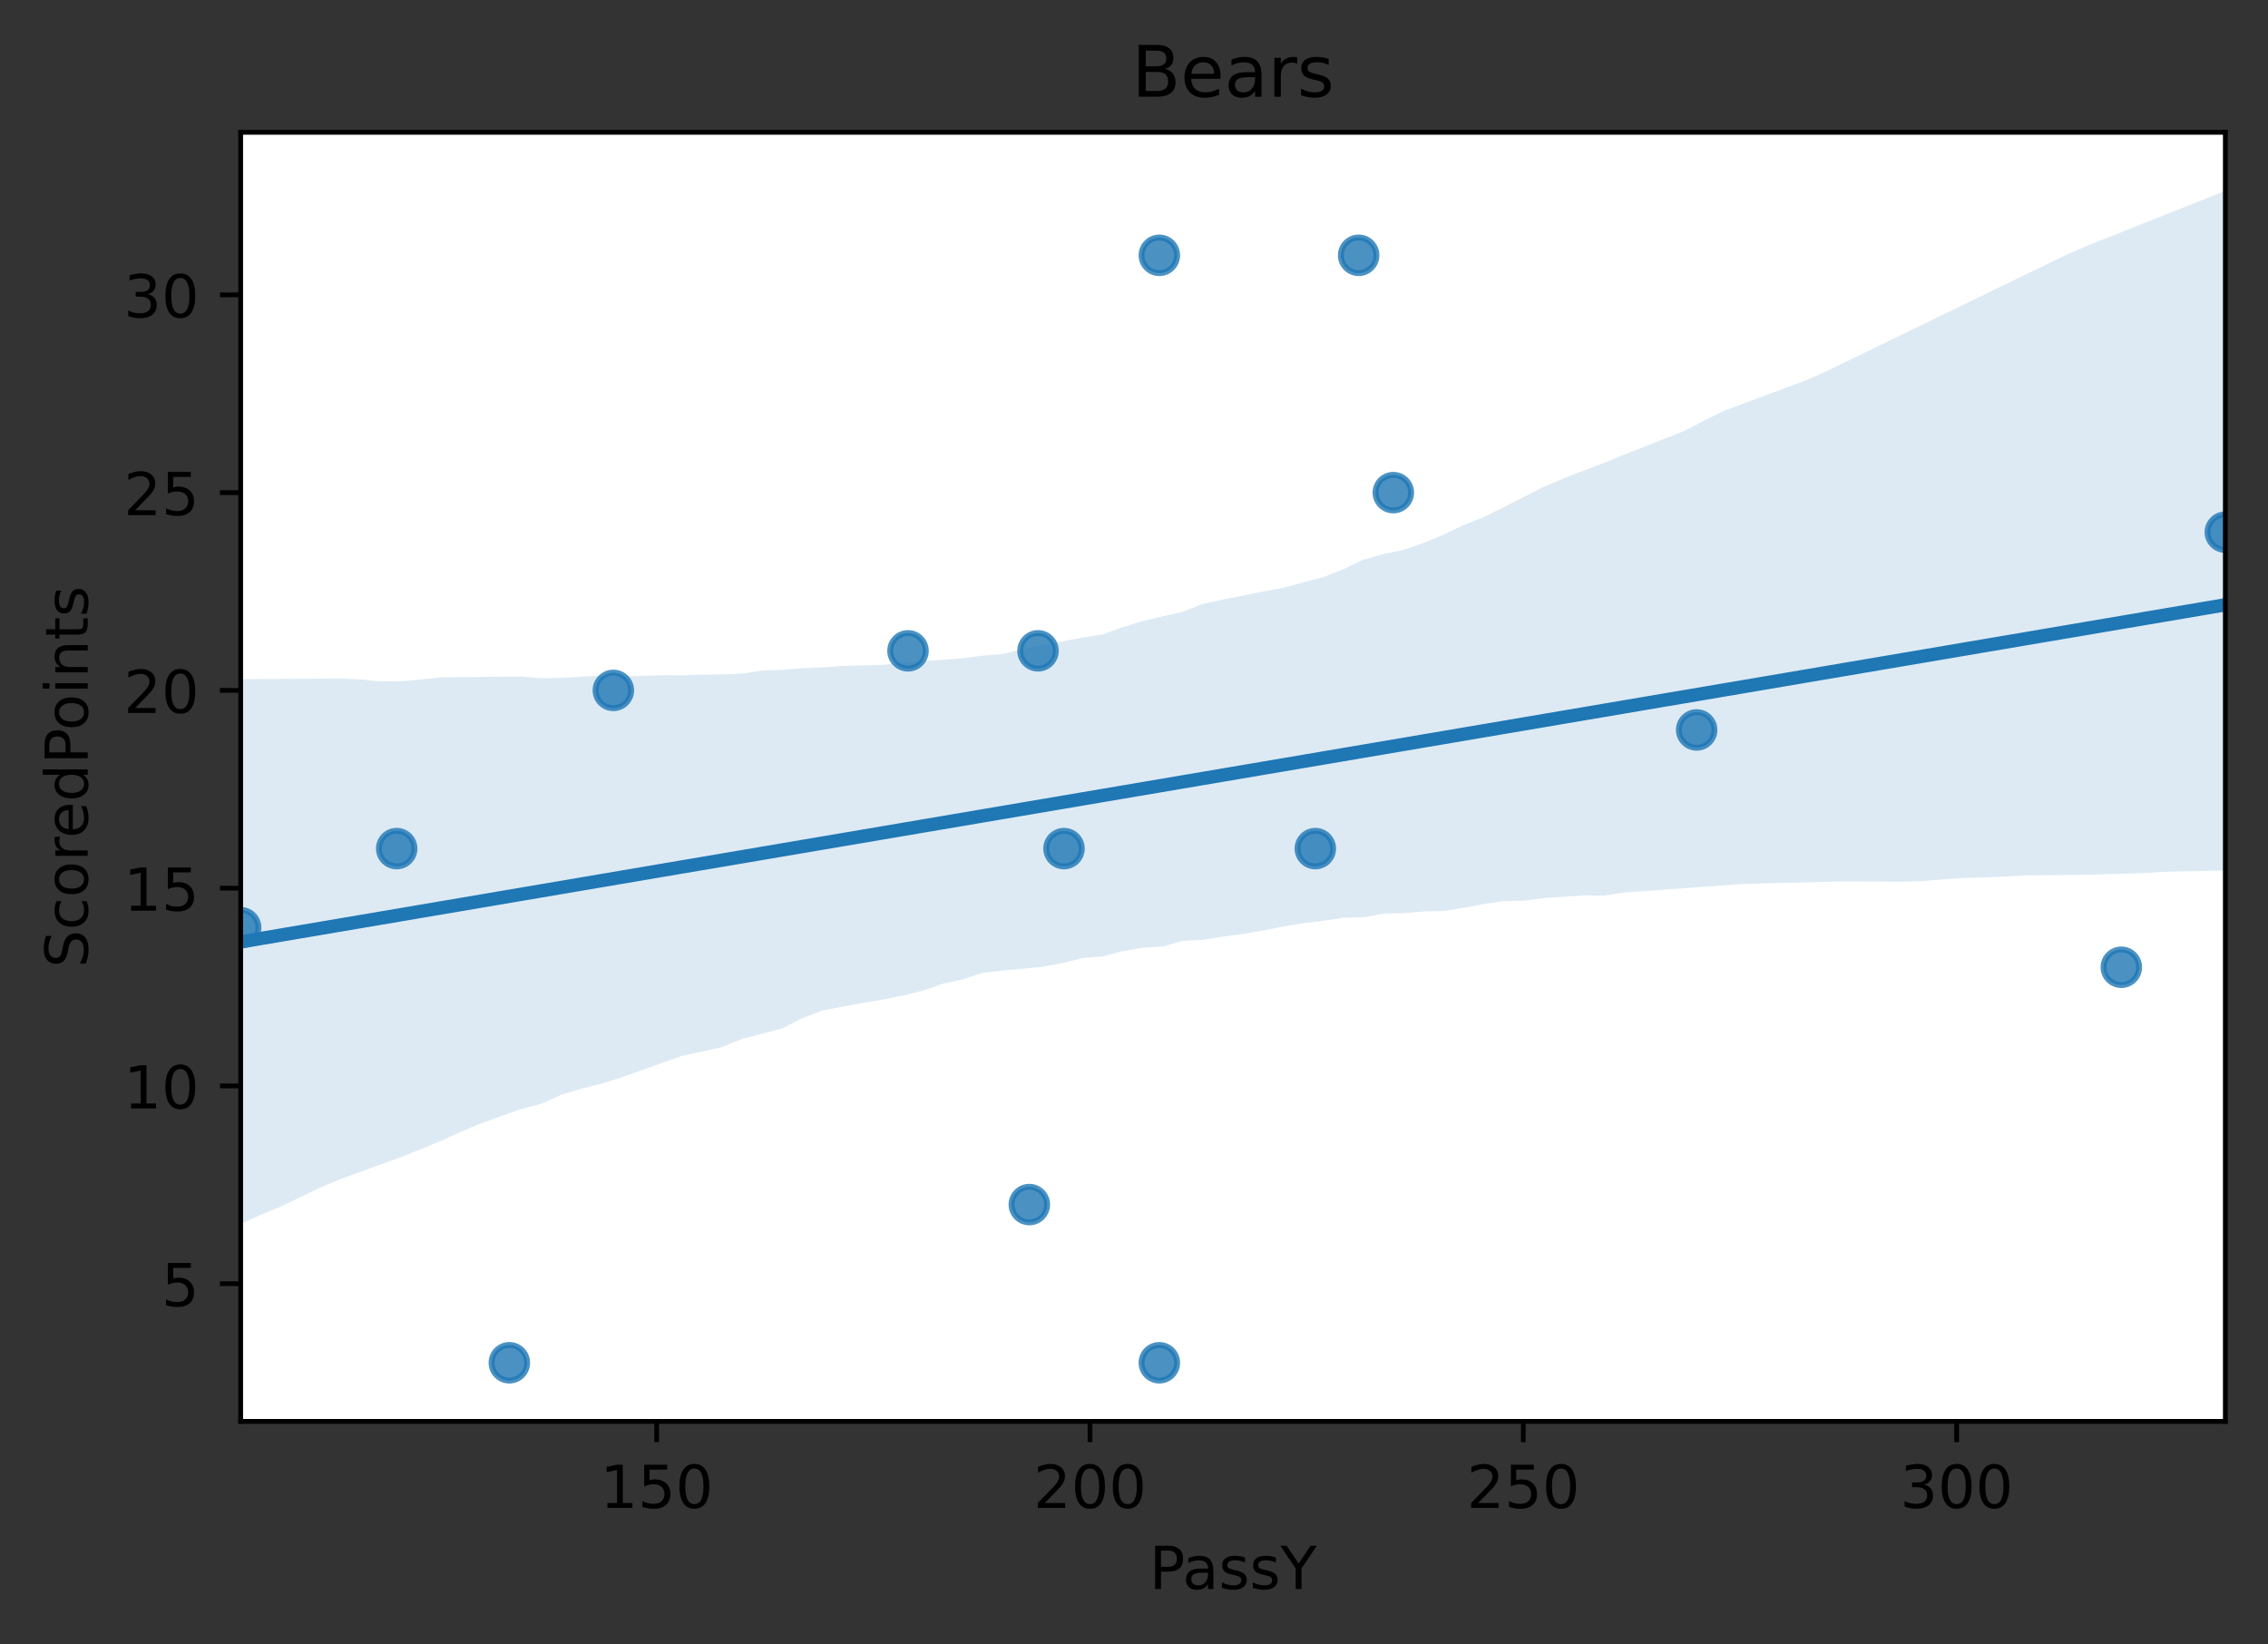 <?xml version="1.0" encoding="utf-8" standalone="no"?>
<!DOCTYPE svg PUBLIC "-//W3C//DTD SVG 1.1//EN"
  "http://www.w3.org/Graphics/SVG/1.1/DTD/svg11.dtd">
<!-- Created with matplotlib (https://matplotlib.org/) -->
<svg height="277.314pt" version="1.1" viewBox="0 0 382.603 277.314" width="382.603pt" xmlns="http://www.w3.org/2000/svg" xmlns:xlink="http://www.w3.org/1999/xlink">
 <rect x="0" y="0" width="382.603" height="277.314" fill="#333333" stroke="none"/>
 <defs>
  <style type="text/css">
*{stroke-linecap:butt;stroke-linejoin:round;}
  </style>
 </defs>
 <g id="figure_1">
  <g id="patch_1">
   <path d="M 0 277.314 
L 382.603 277.314 
L 382.603 0 
L 0 0 
z
" style="fill:none;"/>
  </g>
  <g id="axes_1">
   <g id="patch_2">
    <path d="M 40.603 239.758 
L 375.403 239.758 
L 375.403 22.318 
L 40.603 22.318 
z
" style="fill:#ffffff;"/>
   </g>
   <g id="PathCollection_1">
    <defs>
     <path d="M 0 3 
C 0.796 3 1.559 2.684 2.121 2.121 
C 2.684 1.559 3 0.796 3 0 
C 3 -0.796 2.684 -1.559 2.121 -2.121 
C 1.559 -2.684 0.796 -3 0 -3 
C -0.796 -3 -1.559 -2.684 -2.121 -2.121 
C -2.684 -1.559 -3 -0.796 -3 0 
C -3 0.796 -2.684 1.559 -2.121 2.121 
C -1.559 2.684 -0.796 3 0 3 
z
" id="m02934ae591" style="stroke:#1f77b4;stroke-opacity:0.8;"/>
    </defs>
    <g clip-path="url(#pd5ed1c3bf8)">
     <use style="fill:#1f77b4;fill-opacity:0.8;stroke:#1f77b4;stroke-opacity:0.8;" x="195.576" xlink:href="#m02934ae591" y="229.874"/>
     <use style="fill:#1f77b4;fill-opacity:0.8;stroke:#1f77b4;stroke-opacity:0.8;" x="66.919" xlink:href="#m02934ae591" y="143.143"/>
     <use style="fill:#1f77b4;fill-opacity:0.8;stroke:#1f77b4;stroke-opacity:0.8;" x="195.576" xlink:href="#m02934ae591" y="43.067"/>
     <use style="fill:#1f77b4;fill-opacity:0.8;stroke:#1f77b4;stroke-opacity:0.8;" x="179.494" xlink:href="#m02934ae591" y="143.143"/>
     <use style="fill:#1f77b4;fill-opacity:0.8;stroke:#1f77b4;stroke-opacity:0.8;" x="175.108" xlink:href="#m02934ae591" y="109.784"/>
     <use style="fill:#1f77b4;fill-opacity:0.8;stroke:#1f77b4;stroke-opacity:0.8;" x="235.05" xlink:href="#m02934ae591" y="83.097"/>
     <use style="fill:#1f77b4;fill-opacity:0.8;stroke:#1f77b4;stroke-opacity:0.8;" x="221.892" xlink:href="#m02934ae591" y="143.143"/>
     <use style="fill:#1f77b4;fill-opacity:0.8;stroke:#1f77b4;stroke-opacity:0.8;" x="40.603" xlink:href="#m02934ae591" y="156.486"/>
     <use style="fill:#1f77b4;fill-opacity:0.8;stroke:#1f77b4;stroke-opacity:0.8;" x="103.47" xlink:href="#m02934ae591" y="116.456"/>
     <use style="fill:#1f77b4;fill-opacity:0.8;stroke:#1f77b4;stroke-opacity:0.8;" x="173.646" xlink:href="#m02934ae591" y="203.188"/>
     <use style="fill:#1f77b4;fill-opacity:0.8;stroke:#1f77b4;stroke-opacity:0.8;" x="286.221" xlink:href="#m02934ae591" y="123.128"/>
     <use style="fill:#1f77b4;fill-opacity:0.8;stroke:#1f77b4;stroke-opacity:0.8;" x="375.403" xlink:href="#m02934ae591" y="89.769"/>
     <use style="fill:#1f77b4;fill-opacity:0.8;stroke:#1f77b4;stroke-opacity:0.8;" x="229.202" xlink:href="#m02934ae591" y="43.067"/>
     <use style="fill:#1f77b4;fill-opacity:0.8;stroke:#1f77b4;stroke-opacity:0.8;" x="357.859" xlink:href="#m02934ae591" y="163.158"/>
     <use style="fill:#1f77b4;fill-opacity:0.8;stroke:#1f77b4;stroke-opacity:0.8;" x="85.925" xlink:href="#m02934ae591" y="229.874"/>
     <use style="fill:#1f77b4;fill-opacity:0.8;stroke:#1f77b4;stroke-opacity:0.8;" x="153.178" xlink:href="#m02934ae591" y="109.784"/>
    </g>
   </g>
   <g id="PolyCollection_1">
    <path clip-path="url(#pd5ed1c3bf8)" d="M 40.603 114.578 
L 40.603 206.456 
L 43.985 204.906 
L 47.367 203.534 
L 50.749 201.899 
L 54.13 200.271 
L 57.512 198.852 
L 60.894 197.633 
L 64.276 196.399 
L 67.658 195.175 
L 71.039 193.832 
L 74.421 192.425 
L 77.803 190.887 
L 81.185 189.464 
L 84.567 188.264 
L 87.949 187.06 
L 91.33 186.179 
L 94.712 184.653 
L 98.094 183.632 
L 101.476 182.792 
L 104.858 181.74 
L 108.239 180.529 
L 111.621 179.318 
L 115.003 178.123 
L 118.385 177.388 
L 121.767 176.637 
L 125.149 175.249 
L 128.53 174.372 
L 131.912 173.496 
L 135.294 171.761 
L 138.676 170.487 
L 142.058 169.802 
L 145.439 169.189 
L 148.821 168.632 
L 152.203 167.947 
L 155.585 167.134 
L 158.967 165.956 
L 162.349 165.213 
L 165.73 164.113 
L 169.112 163.722 
L 172.494 163.399 
L 175.876 163.075 
L 179.258 162.442 
L 182.639 161.601 
L 186.021 161.324 
L 189.403 160.432 
L 192.785 159.873 
L 196.167 159.65 
L 199.549 158.698 
L 202.93 158.529 
L 206.312 157.982 
L 209.694 157.551 
L 213.076 156.961 
L 216.458 156.283 
L 219.839 155.714 
L 223.221 155.321 
L 226.603 154.81 
L 229.985 154.729 
L 233.367 154.11 
L 236.749 154.03 
L 240.13 153.748 
L 243.512 153.668 
L 246.894 153.139 
L 250.276 152.506 
L 253.658 151.985 
L 257.039 151.941 
L 260.421 151.499 
L 263.803 151.258 
L 267.185 151.031 
L 270.567 151.08 
L 273.949 150.546 
L 277.33 150.308 
L 280.712 150.065 
L 284.094 149.822 
L 287.476 149.579 
L 290.858 149.336 
L 294.239 149.094 
L 297.621 149.001 
L 301.003 148.921 
L 304.385 148.84 
L 307.767 148.76 
L 311.149 148.668 
L 314.53 148.688 
L 317.912 148.709 
L 321.294 148.73 
L 324.676 148.588 
L 328.058 148.301 
L 331.439 148.102 
L 334.821 148.005 
L 338.203 147.852 
L 341.585 147.659 
L 344.967 147.638 
L 348.349 147.604 
L 351.73 147.549 
L 355.112 147.46 
L 358.494 147.371 
L 361.876 147.257 
L 365.258 147.057 
L 368.639 146.983 
L 372.021 146.909 
L 375.403 146.835 
L 375.403 32.202 
L 375.403 32.202 
L 372.021 33.544 
L 368.639 34.886 
L 365.258 36.229 
L 361.876 37.571 
L 358.494 38.913 
L 355.112 40.255 
L 351.73 41.598 
L 348.349 43.089 
L 344.967 44.729 
L 341.585 46.369 
L 338.203 48.011 
L 334.821 49.657 
L 331.439 51.304 
L 328.058 52.939 
L 324.676 54.575 
L 321.294 56.222 
L 317.912 57.87 
L 314.53 59.517 
L 311.149 61.147 
L 307.767 62.774 
L 304.385 64.265 
L 301.003 65.517 
L 297.621 66.769 
L 294.239 68.022 
L 290.858 69.28 
L 287.476 70.949 
L 284.094 72.699 
L 280.712 74.034 
L 277.33 75.369 
L 273.949 76.705 
L 270.567 78.098 
L 267.185 79.364 
L 263.803 80.691 
L 260.421 82.112 
L 257.039 83.838 
L 253.658 85.555 
L 250.276 87.243 
L 246.894 88.568 
L 243.512 90.19 
L 240.13 91.599 
L 236.749 92.757 
L 233.367 93.468 
L 229.985 94.406 
L 226.603 96.031 
L 223.221 97.366 
L 219.839 98.246 
L 216.458 99.162 
L 213.076 99.778 
L 209.694 100.463 
L 206.312 101.137 
L 202.93 101.855 
L 199.549 103.188 
L 196.167 103.962 
L 192.785 104.754 
L 189.403 105.799 
L 186.021 107.009 
L 182.639 107.534 
L 179.258 108.19 
L 175.876 108.78 
L 172.494 109.486 
L 169.112 110.327 
L 165.73 110.597 
L 162.349 111.043 
L 158.967 111.306 
L 155.585 111.497 
L 152.203 111.802 
L 148.821 112.145 
L 145.439 112.245 
L 142.058 112.336 
L 138.676 112.581 
L 135.294 112.713 
L 131.912 112.992 
L 128.53 113.112 
L 125.149 113.621 
L 121.767 113.759 
L 118.385 113.802 
L 115.003 113.898 
L 111.621 113.876 
L 108.239 114.019 
L 104.858 114.07 
L 101.476 113.981 
L 98.094 114.147 
L 94.712 114.335 
L 91.33 114.407 
L 87.949 114.123 
L 84.567 114.147 
L 81.185 114.179 
L 77.803 114.214 
L 74.421 114.262 
L 71.039 114.614 
L 67.658 114.912 
L 64.276 114.938 
L 60.894 114.625 
L 57.512 114.439 
L 54.13 114.466 
L 50.749 114.492 
L 47.367 114.519 
L 43.985 114.545 
L 40.603 114.578 
z
" style="fill:#1f77b4;fill-opacity:0.15;"/>
   </g>
   <g id="matplotlib.axis_1">
    <g id="xtick_1">
     <g id="line2d_1">
      <defs>
       <path d="M 0 0 
L 0 3.5 
" id="mb6a338eb0d" style="stroke:#000000;stroke-width:0.8;"/>
      </defs>
      <g>
       <use style="stroke:#000000;stroke-width:0.8;" x="110.78" xlink:href="#mb6a338eb0d" y="239.758"/>
      </g>
     </g>
     <g id="text_1">
      <!-- 150 -->
      <defs>
       <path d="M 12.406 8.297 
L 28.516 8.297 
L 28.516 63.922 
L 10.984 60.406 
L 10.984 69.391 
L 28.422 72.906 
L 38.281 72.906 
L 38.281 8.297 
L 54.391 8.297 
L 54.391 0 
L 12.406 0 
z
" id="DejaVuSans-49"/>
       <path d="M 10.797 72.906 
L 49.516 72.906 
L 49.516 64.594 
L 19.828 64.594 
L 19.828 46.734 
Q 21.969 47.469 24.109 47.828 
Q 26.266 48.188 28.422 48.188 
Q 40.625 48.188 47.75 41.5 
Q 54.891 34.812 54.891 23.391 
Q 54.891 11.625 47.562 5.094 
Q 40.234 -1.422 26.906 -1.422 
Q 22.312 -1.422 17.547 -0.641 
Q 12.797 0.141 7.719 1.703 
L 7.719 11.625 
Q 12.109 9.234 16.797 8.062 
Q 21.484 6.891 26.703 6.891 
Q 35.156 6.891 40.078 11.328 
Q 45.016 15.766 45.016 23.391 
Q 45.016 31 40.078 35.438 
Q 35.156 39.891 26.703 39.891 
Q 22.75 39.891 18.812 39.016 
Q 14.891 38.141 10.797 36.281 
z
" id="DejaVuSans-53"/>
       <path d="M 31.781 66.406 
Q 24.172 66.406 20.328 58.906 
Q 16.5 51.422 16.5 36.375 
Q 16.5 21.391 20.328 13.891 
Q 24.172 6.391 31.781 6.391 
Q 39.453 6.391 43.281 13.891 
Q 47.125 21.391 47.125 36.375 
Q 47.125 51.422 43.281 58.906 
Q 39.453 66.406 31.781 66.406 
z
M 31.781 74.219 
Q 44.047 74.219 50.516 64.516 
Q 56.984 54.828 56.984 36.375 
Q 56.984 17.969 50.516 8.266 
Q 44.047 -1.422 31.781 -1.422 
Q 19.531 -1.422 13.062 8.266 
Q 6.594 17.969 6.594 36.375 
Q 6.594 54.828 13.062 64.516 
Q 19.531 74.219 31.781 74.219 
z
" id="DejaVuSans-48"/>
      </defs>
      <g transform="translate(101.236 254.357)scale(0.1 -0.1)">
       <use xlink:href="#DejaVuSans-49"/>
       <use x="63.623" xlink:href="#DejaVuSans-53"/>
       <use x="127.246" xlink:href="#DejaVuSans-48"/>
      </g>
     </g>
    </g>
    <g id="xtick_2">
     <g id="line2d_2">
      <g>
       <use style="stroke:#000000;stroke-width:0.8;" x="183.88" xlink:href="#mb6a338eb0d" y="239.758"/>
      </g>
     </g>
     <g id="text_2">
      <!-- 200 -->
      <defs>
       <path d="M 19.188 8.297 
L 53.609 8.297 
L 53.609 0 
L 7.328 0 
L 7.328 8.297 
Q 12.938 14.109 22.625 23.891 
Q 32.328 33.688 34.812 36.531 
Q 39.547 41.844 41.422 45.531 
Q 43.312 49.219 43.312 52.781 
Q 43.312 58.594 39.234 62.25 
Q 35.156 65.922 28.609 65.922 
Q 23.969 65.922 18.812 64.312 
Q 13.672 62.703 7.812 59.422 
L 7.812 69.391 
Q 13.766 71.781 18.938 73 
Q 24.125 74.219 28.422 74.219 
Q 39.75 74.219 46.484 68.547 
Q 53.219 62.891 53.219 53.422 
Q 53.219 48.922 51.531 44.891 
Q 49.859 40.875 45.406 35.406 
Q 44.188 33.984 37.641 27.219 
Q 31.109 20.453 19.188 8.297 
z
" id="DejaVuSans-50"/>
      </defs>
      <g transform="translate(174.336 254.357)scale(0.1 -0.1)">
       <use xlink:href="#DejaVuSans-50"/>
       <use x="63.623" xlink:href="#DejaVuSans-48"/>
       <use x="127.246" xlink:href="#DejaVuSans-48"/>
      </g>
     </g>
    </g>
    <g id="xtick_3">
     <g id="line2d_3">
      <g>
       <use style="stroke:#000000;stroke-width:0.8;" x="256.98" xlink:href="#mb6a338eb0d" y="239.758"/>
      </g>
     </g>
     <g id="text_3">
      <!-- 250 -->
      <g transform="translate(247.437 254.357)scale(0.1 -0.1)">
       <use xlink:href="#DejaVuSans-50"/>
       <use x="63.623" xlink:href="#DejaVuSans-53"/>
       <use x="127.246" xlink:href="#DejaVuSans-48"/>
      </g>
     </g>
    </g>
    <g id="xtick_4">
     <g id="line2d_4">
      <g>
       <use style="stroke:#000000;stroke-width:0.8;" x="330.081" xlink:href="#mb6a338eb0d" y="239.758"/>
      </g>
     </g>
     <g id="text_4">
      <!-- 300 -->
      <defs>
       <path d="M 40.578 39.312 
Q 47.656 37.797 51.625 33 
Q 55.609 28.219 55.609 21.188 
Q 55.609 10.406 48.188 4.484 
Q 40.766 -1.422 27.094 -1.422 
Q 22.516 -1.422 17.656 -0.516 
Q 12.797 0.391 7.625 2.203 
L 7.625 11.719 
Q 11.719 9.328 16.594 8.109 
Q 21.484 6.891 26.812 6.891 
Q 36.078 6.891 40.938 10.547 
Q 45.797 14.203 45.797 21.188 
Q 45.797 27.641 41.281 31.266 
Q 36.766 34.906 28.719 34.906 
L 20.219 34.906 
L 20.219 43.016 
L 29.109 43.016 
Q 36.375 43.016 40.234 45.922 
Q 44.094 48.828 44.094 54.297 
Q 44.094 59.906 40.109 62.906 
Q 36.141 65.922 28.719 65.922 
Q 24.656 65.922 20.016 65.031 
Q 15.375 64.156 9.812 62.312 
L 9.812 71.094 
Q 15.438 72.656 20.344 73.438 
Q 25.25 74.219 29.594 74.219 
Q 40.828 74.219 47.359 69.109 
Q 53.906 64.016 53.906 55.328 
Q 53.906 49.266 50.438 45.094 
Q 46.969 40.922 40.578 39.312 
z
" id="DejaVuSans-51"/>
      </defs>
      <g transform="translate(320.537 254.357)scale(0.1 -0.1)">
       <use xlink:href="#DejaVuSans-51"/>
       <use x="63.623" xlink:href="#DejaVuSans-48"/>
       <use x="127.246" xlink:href="#DejaVuSans-48"/>
      </g>
     </g>
    </g>
    <g id="text_5">
     <!-- PassY -->
     <defs>
      <path d="M 19.672 64.797 
L 19.672 37.406 
L 32.078 37.406 
Q 38.969 37.406 42.719 40.969 
Q 46.484 44.531 46.484 51.125 
Q 46.484 57.672 42.719 61.234 
Q 38.969 64.797 32.078 64.797 
z
M 9.812 72.906 
L 32.078 72.906 
Q 44.344 72.906 50.609 67.359 
Q 56.891 61.812 56.891 51.125 
Q 56.891 40.328 50.609 34.812 
Q 44.344 29.297 32.078 29.297 
L 19.672 29.297 
L 19.672 0 
L 9.812 0 
z
" id="DejaVuSans-80"/>
      <path d="M 34.281 27.484 
Q 23.391 27.484 19.188 25 
Q 14.984 22.516 14.984 16.5 
Q 14.984 11.719 18.141 8.906 
Q 21.297 6.109 26.703 6.109 
Q 34.188 6.109 38.703 11.406 
Q 43.219 16.703 43.219 25.484 
L 43.219 27.484 
z
M 52.203 31.203 
L 52.203 0 
L 43.219 0 
L 43.219 8.297 
Q 40.141 3.328 35.547 0.953 
Q 30.953 -1.422 24.312 -1.422 
Q 15.922 -1.422 10.953 3.297 
Q 6 8.016 6 15.922 
Q 6 25.141 12.172 29.828 
Q 18.359 34.516 30.609 34.516 
L 43.219 34.516 
L 43.219 35.406 
Q 43.219 41.609 39.141 45 
Q 35.062 48.391 27.688 48.391 
Q 23 48.391 18.547 47.266 
Q 14.109 46.141 10.016 43.891 
L 10.016 52.203 
Q 14.938 54.109 19.578 55.047 
Q 24.219 56 28.609 56 
Q 40.484 56 46.344 49.844 
Q 52.203 43.703 52.203 31.203 
z
" id="DejaVuSans-97"/>
      <path d="M 44.281 53.078 
L 44.281 44.578 
Q 40.484 46.531 36.375 47.5 
Q 32.281 48.484 27.875 48.484 
Q 21.188 48.484 17.844 46.438 
Q 14.5 44.391 14.5 40.281 
Q 14.5 37.156 16.891 35.375 
Q 19.281 33.594 26.516 31.984 
L 29.594 31.297 
Q 39.156 29.25 43.188 25.516 
Q 47.219 21.781 47.219 15.094 
Q 47.219 7.469 41.188 3.016 
Q 35.156 -1.422 24.609 -1.422 
Q 20.219 -1.422 15.453 -0.562 
Q 10.688 0.297 5.422 2 
L 5.422 11.281 
Q 10.406 8.688 15.234 7.391 
Q 20.062 6.109 24.812 6.109 
Q 31.156 6.109 34.562 8.281 
Q 37.984 10.453 37.984 14.406 
Q 37.984 18.062 35.516 20.016 
Q 33.062 21.969 24.703 23.781 
L 21.578 24.516 
Q 13.234 26.266 9.516 29.906 
Q 5.812 33.547 5.812 39.891 
Q 5.812 47.609 11.281 51.797 
Q 16.75 56 26.812 56 
Q 31.781 56 36.172 55.266 
Q 40.578 54.547 44.281 53.078 
z
" id="DejaVuSans-115"/>
      <path d="M -0.203 72.906 
L 10.406 72.906 
L 30.609 42.922 
L 50.688 72.906 
L 61.281 72.906 
L 35.5 34.719 
L 35.5 0 
L 25.594 0 
L 25.594 34.719 
z
" id="DejaVuSans-89"/>
     </defs>
     <g transform="translate(193.886 268.035)scale(0.1 -0.1)">
      <use xlink:href="#DejaVuSans-80"/>
      <use x="55.803" xlink:href="#DejaVuSans-97"/>
      <use x="117.082" xlink:href="#DejaVuSans-115"/>
      <use x="169.182" xlink:href="#DejaVuSans-115"/>
      <use x="221.281" xlink:href="#DejaVuSans-89"/>
     </g>
    </g>
   </g>
   <g id="matplotlib.axis_2">
    <g id="ytick_1">
     <g id="line2d_5">
      <defs>
       <path d="M 0 0 
L -3.5 0 
" id="mde10cda646" style="stroke:#000000;stroke-width:0.8;"/>
      </defs>
      <g>
       <use style="stroke:#000000;stroke-width:0.8;" x="40.603" xlink:href="#mde10cda646" y="216.531"/>
      </g>
     </g>
     <g id="text_6">
      <!-- 5 -->
      <g transform="translate(27.241 220.33)scale(0.1 -0.1)">
       <use xlink:href="#DejaVuSans-53"/>
      </g>
     </g>
    </g>
    <g id="ytick_2">
     <g id="line2d_6">
      <g>
       <use style="stroke:#000000;stroke-width:0.8;" x="40.603" xlink:href="#mde10cda646" y="183.173"/>
      </g>
     </g>
     <g id="text_7">
      <!-- 10 -->
      <g transform="translate(20.878 186.972)scale(0.1 -0.1)">
       <use xlink:href="#DejaVuSans-49"/>
       <use x="63.623" xlink:href="#DejaVuSans-48"/>
      </g>
     </g>
    </g>
    <g id="ytick_3">
     <g id="line2d_7">
      <g>
       <use style="stroke:#000000;stroke-width:0.8;" x="40.603" xlink:href="#mde10cda646" y="149.814"/>
      </g>
     </g>
     <g id="text_8">
      <!-- 15 -->
      <g transform="translate(20.878 153.614)scale(0.1 -0.1)">
       <use xlink:href="#DejaVuSans-49"/>
       <use x="63.623" xlink:href="#DejaVuSans-53"/>
      </g>
     </g>
    </g>
    <g id="ytick_4">
     <g id="line2d_8">
      <g>
       <use style="stroke:#000000;stroke-width:0.8;" x="40.603" xlink:href="#mde10cda646" y="116.456"/>
      </g>
     </g>
     <g id="text_9">
      <!-- 20 -->
      <g transform="translate(20.878 120.255)scale(0.1 -0.1)">
       <use xlink:href="#DejaVuSans-50"/>
       <use x="63.623" xlink:href="#DejaVuSans-48"/>
      </g>
     </g>
    </g>
    <g id="ytick_5">
     <g id="line2d_9">
      <g>
       <use style="stroke:#000000;stroke-width:0.8;" x="40.603" xlink:href="#mde10cda646" y="83.097"/>
      </g>
     </g>
     <g id="text_10">
      <!-- 25 -->
      <g transform="translate(20.878 86.897)scale(0.1 -0.1)">
       <use xlink:href="#DejaVuSans-50"/>
       <use x="63.623" xlink:href="#DejaVuSans-53"/>
      </g>
     </g>
    </g>
    <g id="ytick_6">
     <g id="line2d_10">
      <g>
       <use style="stroke:#000000;stroke-width:0.8;" x="40.603" xlink:href="#mde10cda646" y="49.739"/>
      </g>
     </g>
     <g id="text_11">
      <!-- 30 -->
      <g transform="translate(20.878 53.538)scale(0.1 -0.1)">
       <use xlink:href="#DejaVuSans-51"/>
       <use x="63.623" xlink:href="#DejaVuSans-48"/>
      </g>
     </g>
    </g>
    <g id="text_12">
     <!-- ScoredPoints -->
     <defs>
      <path d="M 53.516 70.516 
L 53.516 60.891 
Q 47.906 63.578 42.922 64.891 
Q 37.938 66.219 33.297 66.219 
Q 25.25 66.219 20.875 63.094 
Q 16.5 59.969 16.5 54.203 
Q 16.5 49.359 19.406 46.891 
Q 22.312 44.438 30.422 42.922 
L 36.375 41.703 
Q 47.406 39.594 52.656 34.297 
Q 57.906 29 57.906 20.125 
Q 57.906 9.516 50.797 4.047 
Q 43.703 -1.422 29.984 -1.422 
Q 24.812 -1.422 18.969 -0.25 
Q 13.141 0.922 6.891 3.219 
L 6.891 13.375 
Q 12.891 10.016 18.656 8.297 
Q 24.422 6.594 29.984 6.594 
Q 38.422 6.594 43.016 9.906 
Q 47.609 13.234 47.609 19.391 
Q 47.609 24.75 44.312 27.781 
Q 41.016 30.812 33.5 32.328 
L 27.484 33.5 
Q 16.453 35.688 11.516 40.375 
Q 6.594 45.062 6.594 53.422 
Q 6.594 63.094 13.406 68.656 
Q 20.219 74.219 32.172 74.219 
Q 37.312 74.219 42.625 73.281 
Q 47.953 72.359 53.516 70.516 
z
" id="DejaVuSans-83"/>
      <path d="M 48.781 52.594 
L 48.781 44.188 
Q 44.969 46.297 41.141 47.344 
Q 37.312 48.391 33.406 48.391 
Q 24.656 48.391 19.812 42.844 
Q 14.984 37.312 14.984 27.297 
Q 14.984 17.281 19.812 11.734 
Q 24.656 6.203 33.406 6.203 
Q 37.312 6.203 41.141 7.25 
Q 44.969 8.297 48.781 10.406 
L 48.781 2.094 
Q 45.016 0.344 40.984 -0.531 
Q 36.969 -1.422 32.422 -1.422 
Q 20.062 -1.422 12.781 6.344 
Q 5.516 14.109 5.516 27.297 
Q 5.516 40.672 12.859 48.328 
Q 20.219 56 33.016 56 
Q 37.156 56 41.109 55.141 
Q 45.062 54.297 48.781 52.594 
z
" id="DejaVuSans-99"/>
      <path d="M 30.609 48.391 
Q 23.391 48.391 19.188 42.75 
Q 14.984 37.109 14.984 27.297 
Q 14.984 17.484 19.156 11.844 
Q 23.344 6.203 30.609 6.203 
Q 37.797 6.203 41.984 11.859 
Q 46.188 17.531 46.188 27.297 
Q 46.188 37.016 41.984 42.703 
Q 37.797 48.391 30.609 48.391 
z
M 30.609 56 
Q 42.328 56 49.016 48.375 
Q 55.719 40.766 55.719 27.297 
Q 55.719 13.875 49.016 6.219 
Q 42.328 -1.422 30.609 -1.422 
Q 18.844 -1.422 12.172 6.219 
Q 5.516 13.875 5.516 27.297 
Q 5.516 40.766 12.172 48.375 
Q 18.844 56 30.609 56 
z
" id="DejaVuSans-111"/>
      <path d="M 41.109 46.297 
Q 39.594 47.172 37.812 47.578 
Q 36.031 48 33.891 48 
Q 26.266 48 22.188 43.047 
Q 18.109 38.094 18.109 28.812 
L 18.109 0 
L 9.078 0 
L 9.078 54.688 
L 18.109 54.688 
L 18.109 46.188 
Q 20.953 51.172 25.484 53.578 
Q 30.031 56 36.531 56 
Q 37.453 56 38.578 55.875 
Q 39.703 55.766 41.062 55.516 
z
" id="DejaVuSans-114"/>
      <path d="M 56.203 29.594 
L 56.203 25.203 
L 14.891 25.203 
Q 15.484 15.922 20.484 11.062 
Q 25.484 6.203 34.422 6.203 
Q 39.594 6.203 44.453 7.469 
Q 49.312 8.734 54.109 11.281 
L 54.109 2.781 
Q 49.266 0.734 44.188 -0.344 
Q 39.109 -1.422 33.891 -1.422 
Q 20.797 -1.422 13.156 6.188 
Q 5.516 13.812 5.516 26.812 
Q 5.516 40.234 12.766 48.109 
Q 20.016 56 32.328 56 
Q 43.359 56 49.781 48.891 
Q 56.203 41.797 56.203 29.594 
z
M 47.219 32.234 
Q 47.125 39.594 43.094 43.984 
Q 39.062 48.391 32.422 48.391 
Q 24.906 48.391 20.391 44.141 
Q 15.875 39.891 15.188 32.172 
z
" id="DejaVuSans-101"/>
      <path d="M 45.406 46.391 
L 45.406 75.984 
L 54.391 75.984 
L 54.391 0 
L 45.406 0 
L 45.406 8.203 
Q 42.578 3.328 38.25 0.953 
Q 33.938 -1.422 27.875 -1.422 
Q 17.969 -1.422 11.734 6.484 
Q 5.516 14.406 5.516 27.297 
Q 5.516 40.188 11.734 48.094 
Q 17.969 56 27.875 56 
Q 33.938 56 38.25 53.625 
Q 42.578 51.266 45.406 46.391 
z
M 14.797 27.297 
Q 14.797 17.391 18.875 11.75 
Q 22.953 6.109 30.078 6.109 
Q 37.203 6.109 41.297 11.75 
Q 45.406 17.391 45.406 27.297 
Q 45.406 37.203 41.297 42.844 
Q 37.203 48.484 30.078 48.484 
Q 22.953 48.484 18.875 42.844 
Q 14.797 37.203 14.797 27.297 
z
" id="DejaVuSans-100"/>
      <path d="M 9.422 54.688 
L 18.406 54.688 
L 18.406 0 
L 9.422 0 
z
M 9.422 75.984 
L 18.406 75.984 
L 18.406 64.594 
L 9.422 64.594 
z
" id="DejaVuSans-105"/>
      <path d="M 54.891 33.016 
L 54.891 0 
L 45.906 0 
L 45.906 32.719 
Q 45.906 40.484 42.875 44.328 
Q 39.844 48.188 33.797 48.188 
Q 26.516 48.188 22.312 43.547 
Q 18.109 38.922 18.109 30.906 
L 18.109 0 
L 9.078 0 
L 9.078 54.688 
L 18.109 54.688 
L 18.109 46.188 
Q 21.344 51.125 25.703 53.562 
Q 30.078 56 35.797 56 
Q 45.219 56 50.047 50.172 
Q 54.891 44.344 54.891 33.016 
z
" id="DejaVuSans-110"/>
      <path d="M 18.312 70.219 
L 18.312 54.688 
L 36.812 54.688 
L 36.812 47.703 
L 18.312 47.703 
L 18.312 18.016 
Q 18.312 11.328 20.141 9.422 
Q 21.969 7.516 27.594 7.516 
L 36.812 7.516 
L 36.812 0 
L 27.594 0 
Q 17.188 0 13.234 3.875 
Q 9.281 7.766 9.281 18.016 
L 9.281 47.703 
L 2.688 47.703 
L 2.688 54.688 
L 9.281 54.688 
L 9.281 70.219 
z
" id="DejaVuSans-116"/>
     </defs>
     <g transform="translate(14.798 163.23)rotate(-90)scale(0.1 -0.1)">
      <use xlink:href="#DejaVuSans-83"/>
      <use x="63.477" xlink:href="#DejaVuSans-99"/>
      <use x="118.457" xlink:href="#DejaVuSans-111"/>
      <use x="179.639" xlink:href="#DejaVuSans-114"/>
      <use x="218.502" xlink:href="#DejaVuSans-101"/>
      <use x="280.025" xlink:href="#DejaVuSans-100"/>
      <use x="343.502" xlink:href="#DejaVuSans-80"/>
      <use x="400.18" xlink:href="#DejaVuSans-111"/>
      <use x="461.361" xlink:href="#DejaVuSans-105"/>
      <use x="489.145" xlink:href="#DejaVuSans-110"/>
      <use x="552.523" xlink:href="#DejaVuSans-116"/>
      <use x="591.732" xlink:href="#DejaVuSans-115"/>
     </g>
    </g>
   </g>
   <g id="line2d_11">
    <path clip-path="url(#pd5ed1c3bf8)" d="M 40.603 158.883 
L 43.985 158.309 
L 47.367 157.734 
L 50.749 157.16 
L 54.13 156.586 
L 57.512 156.011 
L 60.894 155.437 
L 64.276 154.862 
L 67.658 154.288 
L 71.039 153.714 
L 74.421 153.139 
L 77.803 152.565 
L 81.185 151.99 
L 84.567 151.416 
L 87.949 150.842 
L 91.33 150.267 
L 94.712 149.693 
L 98.094 149.118 
L 101.476 148.544 
L 104.858 147.969 
L 108.239 147.395 
L 111.621 146.821 
L 115.003 146.246 
L 118.385 145.672 
L 121.767 145.097 
L 125.149 144.523 
L 128.53 143.949 
L 131.912 143.374 
L 135.294 142.8 
L 138.676 142.225 
L 142.058 141.651 
L 145.439 141.077 
L 148.821 140.502 
L 152.203 139.928 
L 155.585 139.353 
L 158.967 138.779 
L 162.349 138.205 
L 165.73 137.63 
L 169.112 137.056 
L 172.494 136.481 
L 175.876 135.907 
L 179.258 135.333 
L 182.639 134.758 
L 186.021 134.184 
L 189.403 133.609 
L 192.785 133.035 
L 196.167 132.461 
L 199.549 131.886 
L 202.93 131.312 
L 206.312 130.737 
L 209.694 130.163 
L 213.076 129.588 
L 216.458 129.014 
L 219.839 128.44 
L 223.221 127.865 
L 226.603 127.291 
L 229.985 126.716 
L 233.367 126.142 
L 236.749 125.568 
L 240.13 124.993 
L 243.512 124.419 
L 246.894 123.844 
L 250.276 123.27 
L 253.658 122.696 
L 257.039 122.121 
L 260.421 121.547 
L 263.803 120.972 
L 267.185 120.398 
L 270.567 119.824 
L 273.949 119.249 
L 277.33 118.675 
L 280.712 118.1 
L 284.094 117.526 
L 287.476 116.952 
L 290.858 116.377 
L 294.239 115.803 
L 297.621 115.228 
L 301.003 114.654 
L 304.385 114.079 
L 307.767 113.505 
L 311.149 112.931 
L 314.53 112.356 
L 317.912 111.782 
L 321.294 111.207 
L 324.676 110.633 
L 328.058 110.059 
L 331.439 109.484 
L 334.821 108.91 
L 338.203 108.335 
L 341.585 107.761 
L 344.967 107.187 
L 348.349 106.612 
L 351.73 106.038 
L 355.112 105.463 
L 358.494 104.889 
L 361.876 104.315 
L 365.258 103.74 
L 368.639 103.166 
L 372.021 102.591 
L 375.403 102.017 
" style="fill:none;stroke:#1f77b4;stroke-linecap:square;stroke-width:2.25;"/>
   </g>
   <g id="patch_3">
    <path d="M 40.603 239.758 
L 40.603 22.318 
" style="fill:none;stroke:#000000;stroke-linecap:square;stroke-linejoin:miter;stroke-width:0.8;"/>
   </g>
   <g id="patch_4">
    <path d="M 375.403 239.758 
L 375.403 22.318 
" style="fill:none;stroke:#000000;stroke-linecap:square;stroke-linejoin:miter;stroke-width:0.8;"/>
   </g>
   <g id="patch_5">
    <path d="M 40.603 239.758 
L 375.403 239.758 
" style="fill:none;stroke:#000000;stroke-linecap:square;stroke-linejoin:miter;stroke-width:0.8;"/>
   </g>
   <g id="patch_6">
    <path d="M 40.603 22.318 
L 375.403 22.318 
" style="fill:none;stroke:#000000;stroke-linecap:square;stroke-linejoin:miter;stroke-width:0.8;"/>
   </g>
   <g id="text_13">
    <!-- Bears -->
    <defs>
     <path d="M 19.672 34.812 
L 19.672 8.109 
L 35.5 8.109 
Q 43.453 8.109 47.281 11.406 
Q 51.125 14.703 51.125 21.484 
Q 51.125 28.328 47.281 31.562 
Q 43.453 34.812 35.5 34.812 
z
M 19.672 64.797 
L 19.672 42.828 
L 34.281 42.828 
Q 41.5 42.828 45.031 45.531 
Q 48.578 48.25 48.578 53.812 
Q 48.578 59.328 45.031 62.062 
Q 41.5 64.797 34.281 64.797 
z
M 9.812 72.906 
L 35.016 72.906 
Q 46.297 72.906 52.391 68.219 
Q 58.5 63.531 58.5 54.891 
Q 58.5 48.188 55.375 44.234 
Q 52.25 40.281 46.188 39.312 
Q 53.469 37.75 57.5 32.781 
Q 61.531 27.828 61.531 20.406 
Q 61.531 10.641 54.891 5.312 
Q 48.25 0 35.984 0 
L 9.812 0 
z
" id="DejaVuSans-66"/>
    </defs>
    <g transform="translate(190.926 16.318)scale(0.12 -0.12)">
     <use xlink:href="#DejaVuSans-66"/>
     <use x="68.604" xlink:href="#DejaVuSans-101"/>
     <use x="130.127" xlink:href="#DejaVuSans-97"/>
     <use x="191.406" xlink:href="#DejaVuSans-114"/>
     <use x="232.52" xlink:href="#DejaVuSans-115"/>
    </g>
   </g>
  </g>
 </g>
 <defs>
  <clipPath id="pd5ed1c3bf8">
   <rect height="217.44" width="334.8" x="40.603" y="22.318"/>
  </clipPath>
 </defs>
</svg>
